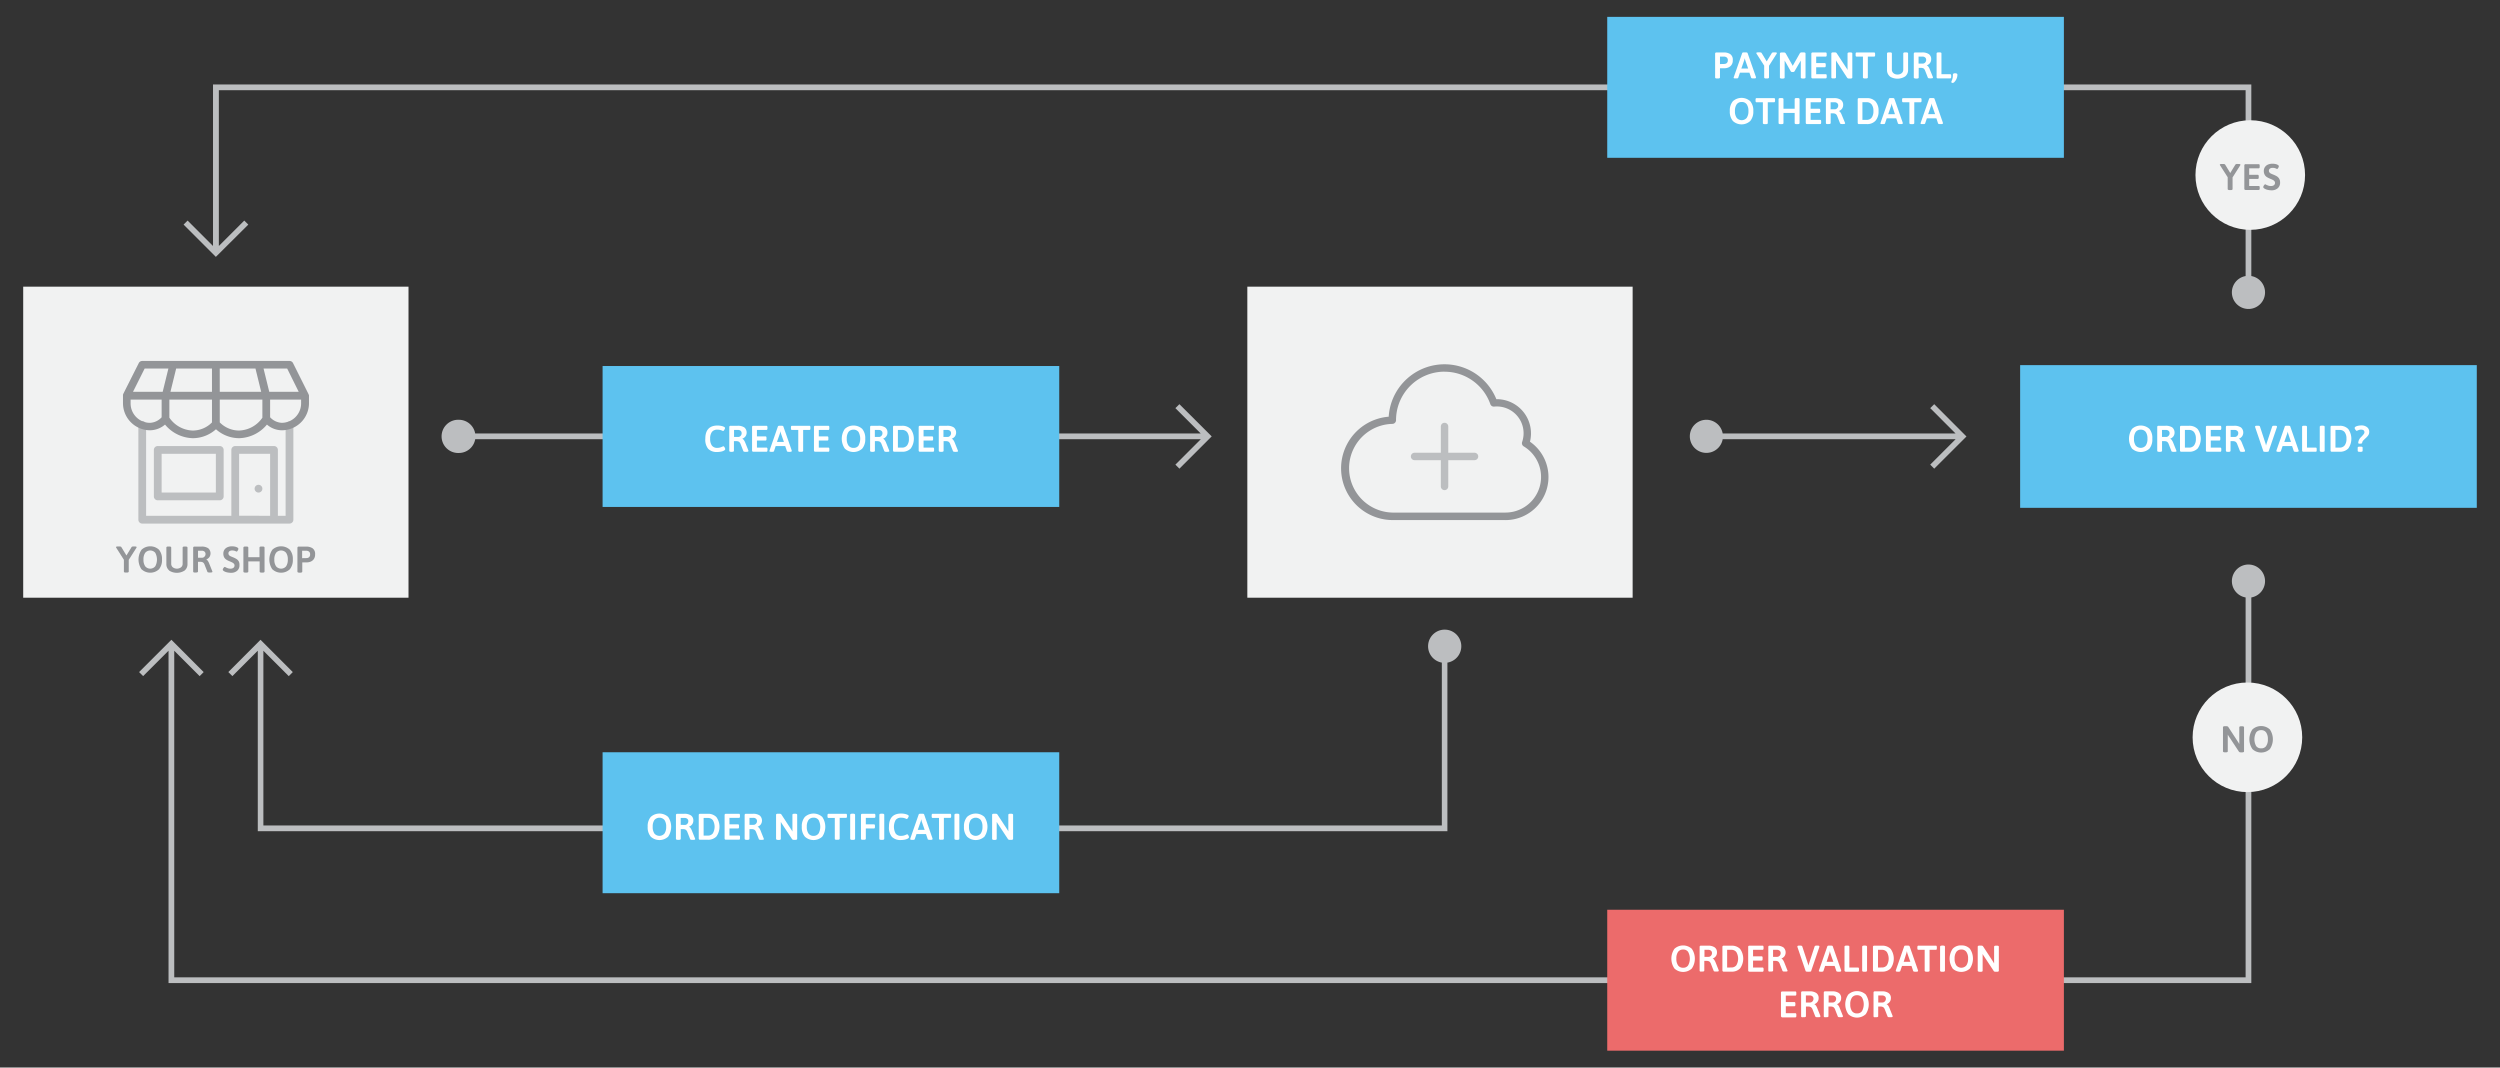 <svg id="Layer_1" data-name="Layer 1" xmlns="http://www.w3.org/2000/svg" viewBox="0 0 875.93 374.04"><rect x="0" y="0" width="875.93" height="374.04" fill="#333333" stroke="none"/><defs><style>.cls-1{fill:#f1f2f2;}.cls-2{fill:#939598;}.cls-3{fill:#bcbec0;}.cls-4{fill:#5dc2ef;}.cls-5{fill:#fff;}.cls-6{fill:#ec6b6b;}</style></defs><title>Artboard 42</title><rect class="cls-1" x="437.03" y="100.44" width="135" height="108.98"/><path class="cls-2" d="M527.5,182.22H487.82A18.14,18.14,0,0,1,486.56,146a19.6,19.6,0,0,1,37.72-6.14,12,12,0,0,1,11.78,14.9,15.08,15.08,0,0,1-8.56,27.47Zm-21.37-52a17,17,0,0,0-17,17,1.3,1.3,0,0,1-1.3,1.3,15.54,15.54,0,0,0,0,31.07H527.5a12.48,12.48,0,0,0,6.37-23.19,1.3,1.3,0,0,1-.56-1.54,9.38,9.38,0,0,0-9.78-12.4,1.29,1.29,0,0,1-1.36-.86A17,17,0,0,0,506.13,130.24Z"/><path class="cls-3" d="M516.63,158.63h-9.2v-9.2a1.3,1.3,0,1,0-2.6,0v9.2h-9.2a1.3,1.3,0,0,0,0,2.6h9.2v9.2a1.3,1.3,0,1,0,2.6,0v-9.2h9.2a1.3,1.3,0,0,0,0-2.6Z"/><rect class="cls-1" x="8.13" y="100.44" width="135" height="108.98"/><path class="cls-3" d="M77,175.29H55.27a1.36,1.36,0,0,1-1.36-1.36V157.64a1.36,1.36,0,0,1,1.36-1.36H77a1.36,1.36,0,0,1,1.36,1.36v16.29A1.36,1.36,0,0,1,77,175.29Zm-20.37-2.71h19V159h-19Z"/><path class="cls-3" d="M101.43,147.69a1.35,1.35,0,0,0-1.36,1.35v31.68H97.36V157.64A1.36,1.36,0,0,0,96,156.28H82.42a1.36,1.36,0,0,0-1.36,1.36v23.08H51.19V149a1.36,1.36,0,1,0-2.71,0v33.09a1.36,1.36,0,0,0,1.36,1.36h51.59a1.36,1.36,0,0,0,1.36-1.36V149A1.35,1.35,0,0,0,101.43,147.69Zm-17.65,33V159H94.64v21.72Z"/><path class="cls-2" d="M108.19,138.36v0a1.43,1.43,0,0,0-.09-.27l0,0-5.43-10.87a1.36,1.36,0,0,0-1.21-.75H49.84a1.36,1.36,0,0,0-1.22.75L43.19,138v0c0,.09-.07.18-.1.27v0a1.24,1.24,0,0,0,0,.27v2.72a9.51,9.51,0,0,0,9.5,9.5,8.24,8.24,0,0,0,5.23-2,13.07,13.07,0,0,0,9.71,4.77,12.21,12.21,0,0,0,8.14-3.13,12.24,12.24,0,0,0,8.15,3.13,13.09,13.09,0,0,0,9.71-4.77,8.06,8.06,0,0,0,5.22,2,9.52,9.52,0,0,0,9.51-9.5v-2.72A1.24,1.24,0,0,0,108.19,138.36Zm-3.53-1.08H94.34l-2-8.15h8.28Zm-30.39-8.15v8.15H59.72l2-8.15Zm2.72,0H89.51l2,8.15H77Zm-26.31,0H59l-2,8.15H46.6Zm-4.92,12.22V140H56.63v6.21a5.9,5.9,0,0,1-4.08,1.94A6.8,6.8,0,0,1,45.76,141.35Zm21.73,9.5a10.3,10.3,0,0,1-8.15-4.51V140H74.27v8A9.47,9.47,0,0,1,67.49,150.85Zm16.29,0A9.51,9.51,0,0,1,77,148v-8H91.93v6.35A10.3,10.3,0,0,1,83.78,150.85Zm21.72-9.5a6.8,6.8,0,0,1-6.79,6.79,5.9,5.9,0,0,1-4.07-1.94V140H105.5Z"/><path class="cls-3" d="M90.57,169.86a1.36,1.36,0,1,0,1.36,1.36,1.36,1.36,0,0,0-1.36-1.36Z"/><path class="cls-2" d="M43.41,200.25v-4.12L40.78,192a.73.73,0,0,1-.13-.29c0-.17.25-.25.76-.25h.41c.37,0,.6.08.7.23l1.78,2.93,1.8-2.94c.1-.15.34-.22.71-.22h.34c.48,0,.72.08.72.25a.59.59,0,0,1-.12.29l-2.64,4.15v4.08c0,.25-.23.38-.69.38H44.1C43.64,200.63,43.41,200.5,43.41,200.25Z"/><path class="cls-2" d="M49.6,199.5a6.1,6.1,0,0,1,0-6.9,4.5,4.5,0,0,1,6.1,0A5,5,0,0,1,56.76,196a5,5,0,0,1-1.06,3.46,4.48,4.48,0,0,1-6.1,0Zm4.8-1.08a5,5,0,0,0,0-4.74,2.32,2.32,0,0,0-3.52,0,3.89,3.89,0,0,0-.61,2.36,4,4,0,0,0,.61,2.38,2.29,2.29,0,0,0,3.51,0Z"/><path class="cls-2" d="M59.29,199.88a2.82,2.82,0,0,1-1-2.28v-5.74c0-.26.23-.38.69-.38h.33c.45,0,.68.12.68.38v5.68a1.56,1.56,0,0,0,.56,1.23,2.41,2.41,0,0,0,2.87,0,1.53,1.53,0,0,0,.57-1.22v-5.68c0-.26.22-.38.68-.38H65c.46,0,.69.12.69.38v5.74a2.83,2.83,0,0,1-1,2.28,5,5,0,0,1-5.46,0Z"/><path class="cls-2" d="M67.68,200.25V192a.5.5,0,0,1,.11-.37.46.46,0,0,1,.36-.12h2.41a4,4,0,0,1,2.42.6,2.4,2.4,0,0,1,.38,3.1,2.53,2.53,0,0,1-1.11.82v0a1.16,1.16,0,0,1,.55.46,4.24,4.24,0,0,1,.47.88l1.1,2.75a1.24,1.24,0,0,1,.06.22c0,.17-.24.25-.71.25h-.39c-.38,0-.6-.08-.67-.25l-1-2.54a1.63,1.63,0,0,0-.55-.75,1.87,1.87,0,0,0-1-.2h-.74v3.36c0,.25-.23.38-.69.38h-.32C67.91,200.63,67.68,200.5,67.68,200.25Zm3.1-4.83a1.14,1.14,0,0,0,.86-.39,1.22,1.22,0,0,0,.37-.9,1.09,1.09,0,0,0-.35-.86,1.41,1.41,0,0,0-1-.31H69.38v2.46Z"/><path class="cls-2" d="M79.44,200.51a3.21,3.21,0,0,1-1.06-.45c-.22-.17-.33-.31-.33-.44a1.19,1.19,0,0,1,.26-.62c.18-.25.32-.37.43-.37a1.09,1.09,0,0,1,.33.14,5.38,5.38,0,0,0,.79.34,2.77,2.77,0,0,0,.91.13,1.62,1.62,0,0,0,1-.28,1,1,0,0,0,.4-.84.92.92,0,0,0-.2-.59,2,2,0,0,0-.5-.4,9,9,0,0,0-.84-.39l-.45-.19a5.41,5.41,0,0,1-1-.55,2.37,2.37,0,0,1-.67-.79,2.72,2.72,0,0,1-.26-1.25,2.41,2.41,0,0,1,.41-1.4,2.54,2.54,0,0,1,1.1-.86,3.91,3.91,0,0,1,1.51-.29,5.22,5.22,0,0,1,1.13.13,2.62,2.62,0,0,1,.85.35.52.52,0,0,1,.27.39,1.26,1.26,0,0,1-.22.61c-.15.25-.28.37-.39.37a.5.5,0,0,1-.21-.07l-.22-.1a2.78,2.78,0,0,0-1.11-.22,1.56,1.56,0,0,0-1,.28.89.89,0,0,0-.33.71,1,1,0,0,0,.19.62,1.5,1.5,0,0,0,.48.38c.2.09.48.22.85.36a9.36,9.36,0,0,1,1.22.59,2.56,2.56,0,0,1,.83.81A2.41,2.41,0,0,1,83.9,198a2.48,2.48,0,0,1-.83,2,3.14,3.14,0,0,1-2.08.69A6,6,0,0,1,79.44,200.51Z"/><path class="cls-2" d="M85.28,200.25v-8.39c0-.26.23-.38.69-.38h.34c.46,0,.69.12.69.38v3.36h3.92v-3.36c0-.26.23-.38.69-.38H92c.46,0,.69.12.69.38v8.39c0,.25-.23.38-.69.38h-.34c-.46,0-.69-.13-.69-.38v-3.56H87v3.56c0,.25-.23.38-.69.38H86C85.51,200.63,85.28,200.5,85.28,200.25Z"/><path class="cls-2" d="M95.43,199.5a6.14,6.14,0,0,1,0-6.9,4.52,4.52,0,0,1,6.11,0A5,5,0,0,1,102.6,196a5.1,5.1,0,0,1-1.06,3.46,4.49,4.49,0,0,1-6.11,0Zm4.81-1.08a4,4,0,0,0,.6-2.38,3.89,3.89,0,0,0-.6-2.36,2.31,2.31,0,0,0-3.51,0,3.82,3.82,0,0,0-.61,2.36,3.93,3.93,0,0,0,.61,2.38,2.29,2.29,0,0,0,3.51,0Z"/><path class="cls-2" d="M104.37,200.54a.31.31,0,0,1-.16-.29V192a.5.5,0,0,1,.11-.37.46.46,0,0,1,.36-.12h2.7a3.91,3.91,0,0,1,2.11.58,2.37,2.37,0,0,1,.91,2.17,2.64,2.64,0,0,1-.53,1.74,2.59,2.59,0,0,1-1.18.84,3.93,3.93,0,0,1-1.18.21h-1.6v3.21c0,.25-.23.38-.69.38h-.32A1.15,1.15,0,0,1,104.37,200.54Zm3-5a1.42,1.42,0,0,0,.89-.29,1.21,1.21,0,0,0,.39-1,1.13,1.13,0,0,0-.4-1,1.62,1.62,0,0,0-1-.29h-1.39v2.61Z"/><path class="cls-3" d="M677.7,141.61,676.29,143l8.88,8.88H603.58a5.8,5.8,0,1,0,0,2H685.2l-8.91,8.92,1.41,1.41L689,152.93Z"/><path class="cls-3" d="M413.23,141.61,411.82,143l8.88,8.88H166.49a5.8,5.8,0,0,0-5.71-4.8h0a5.82,5.82,0,1,0,0,11.63h0a5.81,5.81,0,0,0,5.72-4.83H420.74l-8.92,8.92,1.41,1.41,11.32-11.31Z"/><rect class="cls-4" x="211.13" y="128.24" width="160" height="49.38"/><path class="cls-5" d="M248.12,157.24a5.07,5.07,0,0,1-1-3.52c0-3.08,1.44-4.63,4.31-4.63a6.27,6.27,0,0,1,1.28.14,3.77,3.77,0,0,1,1,.34c.22.13.32.26.32.39a1,1,0,0,1-.12.41,2,2,0,0,1-.29.45.42.42,0,0,1-.29.2l-.31-.13a3.54,3.54,0,0,0-.68-.24,3.93,3.93,0,0,0-1-.1,2.27,2.27,0,0,0-1.9.78,3.85,3.85,0,0,0-.62,2.4,3.89,3.89,0,0,0,.62,2.4,2.24,2.24,0,0,0,1.88.79,3.65,3.65,0,0,0,1-.13,6.1,6.1,0,0,0,.84-.33.75.75,0,0,1,.29-.1.4.4,0,0,1,.29.19,1.8,1.8,0,0,1,.25.43,1.25,1.25,0,0,1,.11.35c0,.2-.15.39-.45.55a3.27,3.27,0,0,1-1.07.36,6.59,6.59,0,0,1-1.3.13A4.14,4.14,0,0,1,248.12,157.24Z"/><path class="cls-5" d="M255.52,157.93v-8.27a.53.53,0,0,1,.11-.36.47.47,0,0,1,.36-.12h2.42a4,4,0,0,1,2.41.6,2.37,2.37,0,0,1,.38,3.1,2.5,2.5,0,0,1-1.1.82v.05a1.19,1.19,0,0,1,.54.46,3.81,3.81,0,0,1,.47.88l1.11,2.75a2.11,2.11,0,0,1,0,.22c0,.17-.24.25-.7.25h-.39c-.38,0-.61-.08-.68-.25l-1-2.55a1.66,1.66,0,0,0-.56-.74,1.86,1.86,0,0,0-1-.2h-.74v3.36c0,.25-.24.38-.69.38h-.33C255.75,158.31,255.52,158.18,255.52,157.93Zm3.11-4.83a1.15,1.15,0,0,0,.86-.39,1.25,1.25,0,0,0,.36-.9,1.09,1.09,0,0,0-.35-.86,1.37,1.37,0,0,0-1-.31h-1.31v2.46Z"/><path class="cls-5" d="M263.62,158.17a.5.5,0,0,1-.12-.37v-8.14a.5.5,0,0,1,.12-.37.53.53,0,0,1,.36-.11h4.55a.31.31,0,0,1,.27.13.79.79,0,0,1,.09.43v.34a.79.79,0,0,1-.09.43.29.29,0,0,1-.27.13h-3.32v2.26h3a.32.32,0,0,1,.27.13.91.91,0,0,1,.08.43v.34a.91.91,0,0,1-.08.43.32.32,0,0,1-.27.13h-3v2.47h3.34a.27.27,0,0,1,.26.13.76.76,0,0,1,.09.43v.33a.76.76,0,0,1-.09.43.27.27,0,0,1-.26.13H264A.53.53,0,0,1,263.62,158.17Z"/><path class="cls-5" d="M269.57,158.05a1,1,0,0,1,.06-.22l2.93-8.42c.06-.17.28-.25.67-.25h.57c.38,0,.6.08.66.25l2.94,8.42a.69.69,0,0,1,0,.22c0,.17-.21.26-.62.26h-.41c-.38,0-.6-.08-.66-.25l-.6-1.78h-3.33l-.59,1.78c-.07.17-.26.25-.58.25h-.36C269.81,158.31,269.57,158.22,269.57,158.05Zm5.09-3.22-1-2.86a4.54,4.54,0,0,1-.18-.81h-.06c0,.05,0,.16-.06.34a4.49,4.49,0,0,1-.13.47l-1,2.86Z"/><path class="cls-5" d="M279.69,157.93v-7.29h-2.21a.3.3,0,0,1-.27-.13.91.91,0,0,1-.08-.43v-.34a.91.91,0,0,1,.08-.43.32.32,0,0,1,.27-.13h6.12a.32.32,0,0,1,.27.13.91.91,0,0,1,.08.43v.34a.91.91,0,0,1-.08.43.3.3,0,0,1-.27.13h-2.2v7.29c0,.25-.23.38-.68.38h-.34C279.92,158.31,279.69,158.18,279.69,157.93Z"/><path class="cls-5" d="M285.3,158.17a.54.54,0,0,1-.11-.37v-8.14a.41.41,0,0,1,.48-.48h4.55a.32.32,0,0,1,.27.13.91.91,0,0,1,.08.43v.34a.91.91,0,0,1-.08.43.3.3,0,0,1-.27.13h-3.33v2.26h3a.31.31,0,0,1,.27.13.8.8,0,0,1,.08.43v.34a.8.8,0,0,1-.08.43.31.31,0,0,1-.27.13h-3v2.47h3.34a.3.3,0,0,1,.27.13.88.88,0,0,1,.08.43v.33a.88.88,0,0,1-.08.43.3.3,0,0,1-.27.13h-4.56A.54.54,0,0,1,285.3,158.17Z"/><path class="cls-5" d="M296,157.18a6.1,6.1,0,0,1,0-6.9,4.5,4.5,0,0,1,6.1,0,5,5,0,0,1,1.06,3.44,5,5,0,0,1-1.06,3.46,4.5,4.5,0,0,1-6.1,0Zm4.8-1.08a5,5,0,0,0,0-4.75,2.06,2.06,0,0,0-1.76-.8,2.09,2.09,0,0,0-1.76.8,4,4,0,0,0-.6,2.37,4,4,0,0,0,.6,2.38,2.05,2.05,0,0,0,1.76.82A2,2,0,0,0,300.83,156.1Z"/><path class="cls-5" d="M304.86,157.93v-8.27a.49.49,0,0,1,.11-.36.45.45,0,0,1,.35-.12h2.42a4,4,0,0,1,2.41.6,2.11,2.11,0,0,1,.79,1.8,2.14,2.14,0,0,1-.4,1.3,2.53,2.53,0,0,1-1.11.82v.05a1.26,1.26,0,0,1,.55.46,4.24,4.24,0,0,1,.47.88l1.1,2.75a.89.89,0,0,1,.05.22c0,.17-.23.25-.7.25h-.39c-.38,0-.61-.08-.68-.25l-1-2.55a1.72,1.72,0,0,0-.55-.74,1.9,1.9,0,0,0-1-.2h-.74v3.36c0,.25-.23.38-.69.38h-.33C305.09,158.31,304.86,158.18,304.86,157.93Zm3.1-4.83a1.14,1.14,0,0,0,.86-.39,1.26,1.26,0,0,0,.37-.9,1.06,1.06,0,0,0-.36-.86,1.37,1.37,0,0,0-1-.31h-1.31v2.46Z"/><path class="cls-5" d="M313,158.17a.54.54,0,0,1-.11-.37v-8.14a.41.41,0,0,1,.48-.48h2.73a4,4,0,0,1,3,1.15,5.86,5.86,0,0,1,0,6.81,4,4,0,0,1-3,1.14h-2.73A.54.54,0,0,1,313,158.17Zm3.06-1.34a2.14,2.14,0,0,0,1.76-.78,3.59,3.59,0,0,0,.63-2.32,3.63,3.63,0,0,0-.63-2.32,2.16,2.16,0,0,0-1.76-.77h-1.46v6.19Z"/><path class="cls-5" d="M322,158.17a.5.5,0,0,1-.12-.37v-8.14a.5.5,0,0,1,.12-.37.53.53,0,0,1,.36-.11h4.55a.31.31,0,0,1,.27.13.8.8,0,0,1,.08.43v.34a.8.8,0,0,1-.08.43.29.29,0,0,1-.27.13h-3.32v2.26h3a.32.32,0,0,1,.27.13.91.91,0,0,1,.08.43v.34a.91.91,0,0,1-.08.43.32.32,0,0,1-.27.13h-3v2.47h3.34a.27.27,0,0,1,.26.13.76.76,0,0,1,.09.43v.33a.76.76,0,0,1-.09.43.27.27,0,0,1-.26.13h-4.57A.53.53,0,0,1,322,158.17Z"/><path class="cls-5" d="M328.92,157.93v-8.27a.49.49,0,0,1,.11-.36.46.46,0,0,1,.36-.12h2.41a4,4,0,0,1,2.42.6,2.4,2.4,0,0,1,.38,3.1,2.53,2.53,0,0,1-1.11.82v.05a1.16,1.16,0,0,1,.55.46,4.24,4.24,0,0,1,.47.88l1.1,2.75a1.24,1.24,0,0,1,.06.22c0,.17-.24.25-.71.25h-.39c-.38,0-.6-.08-.67-.25l-1-2.55a1.65,1.65,0,0,0-.55-.74,1.87,1.87,0,0,0-1-.2h-.74v3.36c0,.25-.23.38-.69.38h-.32C329.15,158.31,328.92,158.18,328.92,157.93ZM332,153.1a1.13,1.13,0,0,0,.85-.39,1.22,1.22,0,0,0,.37-.9,1.09,1.09,0,0,0-.35-.86,1.41,1.41,0,0,0-1-.31h-1.31v2.46Z"/><rect class="cls-4" x="707.8" y="127.93" width="160" height="50"/><path class="cls-5" d="M747,157.18a6.14,6.14,0,0,1,0-6.9,4.52,4.52,0,0,1,6.11,0,5,5,0,0,1,1,3.44,5.09,5.09,0,0,1-1,3.46,4.52,4.52,0,0,1-6.11,0Zm4.81-1.08a4,4,0,0,0,.6-2.38,4,4,0,0,0-.6-2.37,2.06,2.06,0,0,0-1.75-.8,2.09,2.09,0,0,0-1.77.8,4,4,0,0,0-.6,2.37,4,4,0,0,0,.6,2.38,2.3,2.3,0,0,0,3.52,0Z"/><path class="cls-5" d="M755.83,157.93v-8.27a.49.49,0,0,1,.11-.36.46.46,0,0,1,.36-.12h2.41a4,4,0,0,1,2.42.6,2.4,2.4,0,0,1,.38,3.1,2.53,2.53,0,0,1-1.11.82v.05a1.16,1.16,0,0,1,.55.46,4.24,4.24,0,0,1,.47.88l1.1,2.75a1.24,1.24,0,0,1,.06.22c0,.17-.24.25-.71.25h-.39c-.38,0-.6-.08-.67-.25l-1-2.55a1.65,1.65,0,0,0-.55-.74,1.87,1.87,0,0,0-1-.2h-.74v3.36c0,.25-.23.38-.69.38h-.32C756.06,158.31,755.83,158.18,755.83,157.93Zm3.11-4.83a1.13,1.13,0,0,0,.85-.39,1.22,1.22,0,0,0,.37-.9,1.09,1.09,0,0,0-.35-.86,1.41,1.41,0,0,0-1-.31h-1.31v2.46Z"/><path class="cls-5" d="M763.93,158.17a.5.5,0,0,1-.12-.37v-8.14a.5.5,0,0,1,.12-.37.53.53,0,0,1,.36-.11H767a4,4,0,0,1,3,1.15,5.86,5.86,0,0,1,0,6.81,4,4,0,0,1-3,1.14h-2.73A.53.53,0,0,1,763.93,158.17Zm3.05-1.34a2.13,2.13,0,0,0,1.76-.78,3.59,3.59,0,0,0,.63-2.32,3.63,3.63,0,0,0-.63-2.32,2.15,2.15,0,0,0-1.76-.77h-1.45v6.19Z"/><path class="cls-5" d="M773,158.17a.5.5,0,0,1-.11-.37v-8.14a.5.5,0,0,1,.11-.37.54.54,0,0,1,.37-.11h4.55a.29.29,0,0,1,.26.13.79.79,0,0,1,.09.43v.34a.79.79,0,0,1-.09.43.27.27,0,0,1-.26.13h-3.33v2.26h3a.32.32,0,0,1,.27.13.91.91,0,0,1,.08.43v.34a.91.91,0,0,1-.08.43.32.32,0,0,1-.27.13h-3v2.47h3.34a.3.3,0,0,1,.27.13.88.88,0,0,1,.08.43v.33a.88.88,0,0,1-.08.43.3.3,0,0,1-.27.13h-4.56A.54.54,0,0,1,773,158.17Z"/><path class="cls-5" d="M779.89,157.93v-8.27a.53.53,0,0,1,.11-.36.46.46,0,0,1,.36-.12h2.42a4,4,0,0,1,2.41.6,2.37,2.37,0,0,1,.38,3.1,2.5,2.5,0,0,1-1.1.82v.05a1.19,1.19,0,0,1,.54.46,3.81,3.81,0,0,1,.47.88l1.11,2.75a2.11,2.11,0,0,1,0,.22c0,.17-.24.25-.7.25h-.39c-.39,0-.61-.08-.68-.25l-1-2.55a1.66,1.66,0,0,0-.56-.74,1.87,1.87,0,0,0-1-.2h-.74v3.36c0,.25-.23.38-.68.38h-.33C780.12,158.31,779.89,158.18,779.89,157.93ZM783,153.1a1.15,1.15,0,0,0,.86-.39,1.25,1.25,0,0,0,.36-.9,1.09,1.09,0,0,0-.35-.86,1.39,1.39,0,0,0-1-.31h-1.32v2.46Z"/><path class="cls-5" d="M793,158.06l-2.87-8.42a.79.79,0,0,1,0-.22c0-.18.23-.26.7-.26h.32c.38,0,.61.1.68.31l2,6.08.13.54h0l.14-.54,2-6.08c.07-.21.29-.31.67-.31h.3c.47,0,.71.08.71.26a1.51,1.51,0,0,1,0,.22l-2.88,8.42c0,.17-.26.25-.65.25h-.58C793.23,158.31,793,158.23,793,158.06Z"/><path class="cls-5" d="M797.6,158.05a.8.8,0,0,1,0-.22l2.94-8.42c0-.17.27-.25.66-.25h.57c.38,0,.6.08.67.25l2.93,8.42a.69.69,0,0,1,0,.22c0,.17-.21.26-.62.26h-.41c-.38,0-.6-.08-.66-.25l-.6-1.78h-3.32l-.6,1.78c-.06.17-.25.25-.57.25h-.37C797.83,158.31,797.6,158.22,797.6,158.05Zm5.08-3.22-.95-2.86a4.54,4.54,0,0,1-.18-.81h0c0,.05,0,.16-.07.34a2.91,2.91,0,0,1-.13.47l-1,2.86Z"/><path class="cls-5" d="M806.71,158.17a.5.5,0,0,1-.12-.37v-8.27c0-.25.23-.37.69-.37h.33a1.13,1.13,0,0,1,.52.09.31.31,0,0,1,.17.28v7.3h3.08a.28.28,0,0,1,.26.13,1,1,0,0,1,.07.43v.33a.93.93,0,0,1-.07.43.28.28,0,0,1-.26.13h-4.31A.53.53,0,0,1,806.71,158.17Z"/><path class="cls-5" d="M812.78,157.93v-8.4c0-.25.23-.39.7-.39h.33c.46,0,.69.14.69.39v8.4q0,.39-.69.39h-.33C813,158.32,812.78,158.19,812.78,157.93Z"/><path class="cls-5" d="M816.68,158.17a.5.5,0,0,1-.12-.37v-8.14a.5.5,0,0,1,.12-.37.53.53,0,0,1,.36-.11h2.73a4,4,0,0,1,3,1.15,5.91,5.91,0,0,1,0,6.81,4,4,0,0,1-3,1.14H817A.53.53,0,0,1,816.68,158.17Zm3.06-1.34a2.14,2.14,0,0,0,1.76-.78,3.59,3.59,0,0,0,.63-2.32,3.63,3.63,0,0,0-.63-2.32,2.16,2.16,0,0,0-1.76-.77h-1.46v6.19Z"/><path class="cls-5" d="M826.39,155.4a.27.27,0,0,1-.13-.26,3,3,0,0,1,1-2l.3-.32a7.68,7.68,0,0,0,.67-.79,1,1,0,0,0,.2-.56c0-.63-.4-.94-1.19-.94a2.25,2.25,0,0,0-.61.08c-.19.06-.39.14-.61.23a.9.9,0,0,1-.29.11.41.41,0,0,1-.29-.18,1.91,1.91,0,0,1-.28-.4A.94.94,0,0,1,825,150q0-.45.75-.69a5.29,5.29,0,0,1,1.62-.25,3,3,0,0,1,2,.63,2,2,0,0,1,.74,1.63,2.11,2.11,0,0,1-.32,1.17,5.67,5.67,0,0,1-.9,1c-.42.38-.72.68-.91.89a1.45,1.45,0,0,0-.34.73.36.36,0,0,1-.17.26.93.93,0,0,1-.43.07h-.27A.77.77,0,0,1,826.39,155.4Zm-.32,2.53v-1.08q0-.36.69-.36h.35q.69,0,.69.36v1.08c0,.25-.23.38-.69.38h-.35C826.3,158.31,826.07,158.18,826.07,157.93Z"/><path class="cls-3" d="M512,226.44a5.82,5.82,0,1,0-6.82,5.72v57.07H92.28V228l8.89,8.9,1.42-1.42L91.28,224.16,80,235.47l1.42,1.42,8.9-8.9v63.24H507.13V232.16A5.81,5.81,0,0,0,512,226.44Z"/><rect class="cls-4" x="211.13" y="263.57" width="160" height="49.38"/><path class="cls-5" d="M228,293.13a5,5,0,0,1-1.07-3.46,5,5,0,0,1,1.07-3.44,4.52,4.52,0,0,1,6.1,0,6.16,6.16,0,0,1,0,6.91,4.5,4.5,0,0,1-6.1,0Zm4.8-1.08a4,4,0,0,0,.61-2.38,4,4,0,0,0-.6-2.37,2.34,2.34,0,0,0-3.52,0,4,4,0,0,0-.6,2.37,4,4,0,0,0,.6,2.38,2.31,2.31,0,0,0,3.51,0Z"/><path class="cls-5" d="M236.83,293.88v-8.27a.49.49,0,0,1,.12-.36.45.45,0,0,1,.35-.12h2.42a4,4,0,0,1,2.41.6,2.09,2.09,0,0,1,.79,1.79,2.16,2.16,0,0,1-.4,1.3,2.39,2.39,0,0,1-1.11.82v.05a1.34,1.34,0,0,1,.55.46,4,4,0,0,1,.46.88l1.11,2.76a1.65,1.65,0,0,1,.05.22c0,.16-.23.25-.7.25h-.39c-.38,0-.61-.09-.68-.25l-1-2.55a1.72,1.72,0,0,0-.55-.74,1.81,1.81,0,0,0-1-.21h-.74v3.37c0,.25-.23.38-.69.38h-.33C237.06,294.26,236.83,294.13,236.83,293.88Zm3.11-4.84a1.13,1.13,0,0,0,.86-.38,1.29,1.29,0,0,0,.36-.9,1.08,1.08,0,0,0-.35-.87,1.42,1.42,0,0,0-1-.3h-1.31V289Z"/><path class="cls-5" d="M244.93,294.11a.52.52,0,0,1-.11-.36v-8.14a.53.53,0,0,1,.11-.37.54.54,0,0,1,.37-.11H248a4,4,0,0,1,3,1.14,5.88,5.88,0,0,1,0,6.82,4,4,0,0,1-3,1.14H245.3A.5.5,0,0,1,244.93,294.11Zm3.06-1.34a2.13,2.13,0,0,0,1.76-.77,4.59,4.59,0,0,0,0-4.64,2.13,2.13,0,0,0-1.76-.77h-1.46v6.18Z"/><path class="cls-5" d="M254,294.11a.47.47,0,0,1-.12-.36v-8.14a.48.48,0,0,1,.12-.37.53.53,0,0,1,.36-.11h4.55a.3.3,0,0,1,.27.13.91.91,0,0,1,.08.43V286a.91.91,0,0,1-.08.43.32.32,0,0,1-.27.13h-3.33v2.26h3a.27.27,0,0,1,.26.13.79.79,0,0,1,.09.43v.34a.75.75,0,0,1-.09.42.27.27,0,0,1-.26.13h-3v2.47h3.35a.29.29,0,0,1,.26.13.79.79,0,0,1,.09.43v.34a.79.79,0,0,1-.09.43.27.27,0,0,1-.26.13h-4.57A.49.49,0,0,1,254,294.11Z"/><path class="cls-5" d="M260.9,293.88v-8.27a.49.49,0,0,1,.11-.36.45.45,0,0,1,.35-.12h2.42a3.94,3.94,0,0,1,2.41.6,2.38,2.38,0,0,1,.39,3.09,2.39,2.39,0,0,1-1.11.82v.05a1.28,1.28,0,0,1,.55.46,4.51,4.51,0,0,1,.47.88l1.1,2.76a.8.8,0,0,1,.05.22c0,.16-.23.25-.7.25h-.39c-.38,0-.6-.09-.67-.25l-1-2.55a1.65,1.65,0,0,0-.55-.74,1.79,1.79,0,0,0-1-.21h-.74v3.37c0,.25-.23.38-.69.38h-.32C261.13,294.26,260.9,294.13,260.9,293.88ZM264,289a1.13,1.13,0,0,0,.86-.38,1.3,1.3,0,0,0,.37-.9,1.08,1.08,0,0,0-.36-.87,1.42,1.42,0,0,0-1-.3H262.6V289Z"/><path class="cls-5" d="M271.91,293.88v-8.4c0-.25.23-.38.69-.38h.46a1.46,1.46,0,0,1,.47.07.56.56,0,0,1,.28.25l3.32,5.08a5.14,5.14,0,0,1,.46.78h.05c0-.2,0-.5,0-.89v-4.9c0-.25.23-.38.69-.38h.29c.46,0,.69.13.69.38v8.4c0,.25-.23.38-.69.38h-.42a1.24,1.24,0,0,1-.43-.07.61.61,0,0,1-.28-.23l-3.41-5.18a4.85,4.85,0,0,1-.45-.76h-.05c0,.2,0,.49,0,.88v5c0,.25-.23.38-.69.38h-.28C272.14,294.26,271.91,294.13,271.91,293.88Z"/><path class="cls-5" d="M282,293.13a5,5,0,0,1-1.07-3.46,5,5,0,0,1,1.07-3.44,4.52,4.52,0,0,1,6.1,0,6.16,6.16,0,0,1,0,6.91,4.5,4.5,0,0,1-6.1,0Zm4.8-1.08a5,5,0,0,0,0-4.75,2,2,0,0,0-1.76-.8,2.06,2.06,0,0,0-1.76.8,4,4,0,0,0-.6,2.37,4,4,0,0,0,.6,2.38,2.07,2.07,0,0,0,1.76.81A2,2,0,0,0,286.77,292.05Z"/><path class="cls-5" d="M292.49,293.88v-7.29h-2.21a.32.32,0,0,1-.27-.13.8.8,0,0,1-.08-.43v-.34a.8.8,0,0,1,.08-.43.3.3,0,0,1,.27-.13h6.12a.3.3,0,0,1,.27.13.91.91,0,0,1,.08.43V286a.91.91,0,0,1-.08.43.32.32,0,0,1-.27.13h-2.2v7.29c0,.25-.23.38-.69.38h-.33C292.72,294.26,292.49,294.13,292.49,293.88Z"/><path class="cls-5" d="M297.88,293.88v-8.4c0-.26.23-.39.7-.39h.33q.69,0,.69.39v8.4q0,.39-.69.39h-.33C298.11,294.27,297.88,294.14,297.88,293.88Z"/><path class="cls-5" d="M301.66,293.88v-8.27a.48.48,0,0,1,.12-.37.53.53,0,0,1,.36-.11h4.22a.27.27,0,0,1,.26.13.79.79,0,0,1,.09.43V286a.79.79,0,0,1-.09.43.29.29,0,0,1-.26.13h-3v2.26h2.84a.3.3,0,0,1,.27.13.79.79,0,0,1,.09.43v.34a.75.75,0,0,1-.09.42.3.3,0,0,1-.27.13h-2.84v3.58a.32.32,0,0,1-.17.29,1.1,1.1,0,0,1-.52.09h-.33C301.89,294.26,301.66,294.13,301.66,293.88Z"/><path class="cls-5" d="M308.1,293.88v-8.4c0-.26.23-.39.7-.39h.33c.45,0,.69.13.69.39v8.4c0,.26-.24.39-.69.39h-.33C308.33,294.27,308.1,294.14,308.1,293.88Z"/><path class="cls-5" d="M312.47,293.19a5.09,5.09,0,0,1-1-3.52q0-4.64,4.3-4.63a5.66,5.66,0,0,1,1.29.14,3.48,3.48,0,0,1,1,.34q.33.18.33.39a.94.94,0,0,1-.13.41,2,2,0,0,1-.28.45.43.43,0,0,1-.29.19,1.45,1.45,0,0,1-.32-.13,4.11,4.11,0,0,0-.68-.23,3.85,3.85,0,0,0-.95-.1,2.29,2.29,0,0,0-1.91.78,4.94,4.94,0,0,0,0,4.79,2.23,2.23,0,0,0,1.88.79,4,4,0,0,0,1-.12,5.76,5.76,0,0,0,.85-.33.72.72,0,0,1,.28-.1.39.39,0,0,1,.29.18,2.13,2.13,0,0,1,.26.44,1,1,0,0,1,.1.35c0,.2-.15.38-.44.55a4,4,0,0,1-1.08.36,6.51,6.51,0,0,1-1.3.13A4.17,4.17,0,0,1,312.47,293.19Z"/><path class="cls-5" d="M318.9,294a1.65,1.65,0,0,1,.05-.22l2.94-8.43c.05-.16.27-.25.66-.25h.58c.38,0,.6.09.66.25l2.94,8.43a1,1,0,0,1,0,.22c0,.17-.21.26-.63.26h-.4c-.38,0-.6-.09-.66-.25l-.6-1.78h-3.33l-.6,1.78c-.06.16-.25.25-.57.25h-.36C319.14,294.26,318.9,294.17,318.9,294Zm5.08-3.23-1-2.86a7.75,7.75,0,0,1-.18-.8h-.05l-.06.33a3.9,3.9,0,0,1-.13.47l-1,2.86Z"/><path class="cls-5" d="M329,293.88v-7.29h-2.21a.31.31,0,0,1-.27-.13.79.79,0,0,1-.09-.43v-.34a.79.79,0,0,1,.09-.43.29.29,0,0,1,.27-.13h6.12a.3.3,0,0,1,.27.13.91.91,0,0,1,.08.43V286a.91.91,0,0,1-.08.43.32.32,0,0,1-.27.13h-2.2v7.29c0,.25-.23.38-.69.38h-.34C329.24,294.26,329,294.13,329,293.88Z"/><path class="cls-5" d="M334.41,293.88v-8.4c0-.26.23-.39.7-.39h.33q.69,0,.69.39v8.4q0,.39-.69.39h-.33C334.64,294.27,334.41,294.14,334.41,293.88Z"/><path class="cls-5" d="M338.82,293.13a5,5,0,0,1-1.07-3.46,5,5,0,0,1,1.07-3.44,4.52,4.52,0,0,1,6.1,0,6.16,6.16,0,0,1,0,6.91,4.5,4.5,0,0,1-6.1,0Zm4.8-1.08a4,4,0,0,0,.61-2.38,4,4,0,0,0-.6-2.37,2.34,2.34,0,0,0-3.52,0,4,4,0,0,0-.6,2.37,4,4,0,0,0,.6,2.38,2.31,2.31,0,0,0,3.51,0Z"/><path class="cls-5" d="M347.61,293.88v-8.4c0-.25.22-.38.68-.38h.47a1.39,1.39,0,0,1,.46.07.52.52,0,0,1,.28.25l3.33,5.08a6.13,6.13,0,0,1,.46.78h0c0-.2,0-.5,0-.89v-4.9c0-.25.23-.38.69-.38h.29c.46,0,.69.13.69.38v8.4c0,.25-.23.38-.69.38h-.42a1.2,1.2,0,0,1-.43-.07.57.57,0,0,1-.28-.23l-3.41-5.18a5.92,5.92,0,0,1-.46-.76h-.05c0,.2,0,.49,0,.88v5c0,.25-.23.38-.69.38h-.29C347.83,294.26,347.61,294.13,347.61,293.88Z"/><path class="cls-3" d="M793.61,203.6a5.81,5.81,0,1,0-6.81,5.73V342.44H61.05V228l8.9,8.9,1.41-1.42L60.05,224.16,48.73,235.47l1.42,1.42,8.9-8.9V344.44H788.8V209.33A5.82,5.82,0,0,0,793.61,203.6Z"/><path class="cls-3" d="M788.8,96.72V29.6H74.63V86.18l-8.9-8.9-1.41,1.41L75.63,90,87,78.69l-1.42-1.41-8.9,8.9V31.6H786.8V96.72a5.81,5.81,0,1,0,2,0Z"/><rect class="cls-6" x="563.13" y="318.75" width="160" height="49.38"/><rect class="cls-4" x="563.13" y="5.91" width="160" height="49.38"/><path class="cls-5" d="M601.09,27.41a.31.31,0,0,1-.16-.28V18.86a.52.52,0,0,1,.11-.36.46.46,0,0,1,.36-.12h2.7a3.9,3.9,0,0,1,2.11.57,2.36,2.36,0,0,1,.91,2.17,2.6,2.6,0,0,1-.53,1.74,2.54,2.54,0,0,1-1.18.84,3.67,3.67,0,0,1-1.18.22h-1.6v3.21c0,.25-.23.37-.68.37h-.33A1.17,1.17,0,0,1,601.09,27.41Zm3-5a1.49,1.49,0,0,0,.9-.29,1.23,1.23,0,0,0,.39-1,1.15,1.15,0,0,0-.41-1,1.59,1.59,0,0,0-.94-.29h-1.4v2.62Z"/><path class="cls-5" d="M607.42,27.24s0-.09.05-.22l2.94-8.42c.05-.16.27-.25.66-.25h.57c.38,0,.6.09.67.25L615.24,27a.69.69,0,0,1,0,.22c0,.18-.21.26-.62.26h-.4c-.39,0-.61-.08-.67-.24l-.6-1.78h-3.32l-.6,1.78q-.09.24-.57.24h-.37C607.66,27.5,607.42,27.42,607.42,27.24ZM612.5,24l-1-2.86a4.54,4.54,0,0,1-.18-.81h0c0,.06,0,.17-.07.34a2.65,2.65,0,0,1-.13.47l-1,2.86Z"/><path class="cls-5" d="M618.12,27.13V23l-2.63-4.11a.59.59,0,0,1-.13-.3c0-.16.25-.25.75-.25h.42c.36,0,.6.08.7.24L619,21.51l1.8-2.94c.1-.14.34-.22.71-.22h.34c.48,0,.72.09.72.25a.58.58,0,0,1-.12.3l-2.64,4.15v4.08c0,.25-.23.37-.69.37h-.32C618.35,27.5,618.12,27.38,618.12,27.13Z"/><path class="cls-5" d="M627.44,25l-1.85-3.27a3.57,3.57,0,0,1-.3-.53h0c0,.15,0,.37,0,.67v5.29c0,.25-.23.37-.69.37h-.28c-.46,0-.69-.12-.69-.37v-8.4c0-.25.23-.38.69-.38h.61a.78.78,0,0,1,.73.31l2.26,4a3.29,3.29,0,0,1,.21.42,1.85,1.85,0,0,1,.21-.44l2.27-4a.75.75,0,0,1,.71-.31h.6c.46,0,.69.13.69.38v8.4c0,.25-.23.37-.69.37h-.28c-.46,0-.69-.12-.69-.37V21.86c0-.29,0-.51,0-.66h0a5,5,0,0,1-.3.53L628.74,25a.52.52,0,0,1-.44.22h-.42A.49.49,0,0,1,627.44,25Z"/><path class="cls-5" d="M634.76,27.36a.49.49,0,0,1-.12-.36V18.86a.48.48,0,0,1,.12-.37.52.52,0,0,1,.36-.11h4.55a.3.3,0,0,1,.27.13.91.91,0,0,1,.08.43v.34a.83.83,0,0,1-.08.42.3.3,0,0,1-.27.13h-3.33V22.1h3a.27.27,0,0,1,.26.13.76.76,0,0,1,.09.43V23a.76.76,0,0,1-.09.43.27.27,0,0,1-.26.13h-3V26h3.34a.32.32,0,0,1,.27.13.8.8,0,0,1,.08.43v.34a.8.8,0,0,1-.08.43.3.3,0,0,1-.27.13h-4.56A.47.47,0,0,1,634.76,27.36Z"/><path class="cls-5" d="M641.65,27.13v-8.4c0-.25.23-.38.68-.38h.47a1.17,1.17,0,0,1,.46.07.5.5,0,0,1,.28.24l3.33,5.09a5.14,5.14,0,0,1,.46.78l0,0c0-.19,0-.49,0-.88v-4.9c0-.25.23-.38.69-.38h.29c.46,0,.69.13.69.38v8.4c0,.25-.23.37-.69.37h-.42a1.23,1.23,0,0,1-.43-.06.61.61,0,0,1-.28-.23L643.79,22a4.5,4.5,0,0,1-.45-.77l-.06,0c0,.2,0,.49,0,.88v5c0,.25-.23.37-.69.37h-.29C641.88,27.5,641.65,27.38,641.65,27.13Z"/><path class="cls-5" d="M652.72,27.13v-7.3h-2.21a.3.3,0,0,1-.27-.13.83.83,0,0,1-.08-.42v-.34a.91.91,0,0,1,.08-.43.3.3,0,0,1,.27-.13h6.12a.29.29,0,0,1,.27.13.79.79,0,0,1,.09.43v.34a.73.73,0,0,1-.09.42.29.29,0,0,1-.27.13h-2.19v7.3c0,.25-.23.37-.69.37h-.34C653,27.5,652.72,27.38,652.72,27.13Z"/><path class="cls-5" d="M662.16,26.76a2.82,2.82,0,0,1-1-2.28V18.73c0-.25.23-.38.69-.38h.32c.46,0,.69.13.69.38v5.68a1.56,1.56,0,0,0,.56,1.23,2.11,2.11,0,0,0,1.43.47,2.16,2.16,0,0,0,1.44-.48,1.55,1.55,0,0,0,.56-1.22V18.73c0-.25.23-.38.69-.38h.31c.46,0,.69.13.69.38v5.75a2.82,2.82,0,0,1-1,2.28,5,5,0,0,1-5.46,0Z"/><path class="cls-5" d="M670.54,27.13V18.86a.47.47,0,0,1,.12-.36.45.45,0,0,1,.35-.12h2.42a4,4,0,0,1,2.41.6,2.09,2.09,0,0,1,.79,1.79,2.18,2.18,0,0,1-.4,1.3,2.46,2.46,0,0,1-1.11.82v.05a1.26,1.26,0,0,1,.55.46,3.81,3.81,0,0,1,.46.88L677.24,27a1.65,1.65,0,0,1,0,.22c0,.16-.23.24-.7.24h-.39c-.38,0-.61-.08-.68-.24l-1-2.55A1.66,1.66,0,0,0,674,24a1.81,1.81,0,0,0-1-.21h-.74v3.37c0,.25-.23.37-.69.37h-.33C670.77,27.5,670.54,27.38,670.54,27.13Zm3.11-4.84a1.16,1.16,0,0,0,.86-.38,1.29,1.29,0,0,0,.36-.91,1.05,1.05,0,0,0-.35-.86,1.42,1.42,0,0,0-1-.31h-1.31v2.46Z"/><path class="cls-5" d="M678.64,27.36a.53.53,0,0,1-.11-.36V18.73c0-.25.23-.38.69-.38h.32a1.17,1.17,0,0,1,.53.09.31.31,0,0,1,.16.29V26h3.08a.28.28,0,0,1,.26.14.89.89,0,0,1,.08.42v.34a.89.89,0,0,1-.08.42.28.28,0,0,1-.26.14H679A.5.5,0,0,1,678.64,27.36Z"/><path class="cls-5" d="M683.88,29a.22.22,0,0,1-.17-.2.71.71,0,0,1,0-.2l.07-.19a5,5,0,0,0,.46-2.21.46.46,0,0,1,.16-.38.86.86,0,0,1,.53-.14h.2a.85.85,0,0,1,.52.14.45.45,0,0,1,.17.36,3.46,3.46,0,0,1-.28,1.37,3.52,3.52,0,0,1-.69,1.09,1,1,0,0,1-.67.42A1,1,0,0,1,683.88,29Z"/><path class="cls-5" d="M607.14,42.37a5,5,0,0,1-1.06-3.45,5,5,0,0,1,1.06-3.44,4.53,4.53,0,0,1,6.11,0,5,5,0,0,1,1.06,3.45,5.07,5.07,0,0,1-1.06,3.45,4.49,4.49,0,0,1-6.11,0ZM612,41.29a4,4,0,0,0,.6-2.37,4,4,0,0,0-.6-2.37,2,2,0,0,0-1.75-.81,2.06,2.06,0,0,0-1.76.81,3.87,3.87,0,0,0-.61,2.37,3.87,3.87,0,0,0,.61,2.37,2.29,2.29,0,0,0,3.51,0Z"/><path class="cls-5" d="M617.66,43.13v-7.3h-2.21a.3.3,0,0,1-.27-.13.83.83,0,0,1-.08-.42v-.34a.91.91,0,0,1,.08-.43.3.3,0,0,1,.27-.13h6.12a.29.29,0,0,1,.27.13.79.79,0,0,1,.09.43v.34a.73.73,0,0,1-.09.42.29.29,0,0,1-.27.13h-2.19v7.3c0,.25-.23.37-.69.37h-.34C617.89,43.5,617.66,43.38,617.66,43.13Z"/><path class="cls-5" d="M623.16,43.13v-8.4c0-.25.23-.38.69-.38h.34c.46,0,.69.13.69.38V38.1h3.92V34.73c0-.25.23-.38.69-.38h.34c.46,0,.69.13.69.38v8.4c0,.25-.23.37-.69.37h-.34c-.46,0-.69-.12-.69-.37V39.57h-3.92v3.56c0,.25-.23.37-.69.37h-.34C623.39,43.5,623.16,43.38,623.16,43.13Z"/><path class="cls-5" d="M632.81,43.36a.49.49,0,0,1-.12-.36V34.86a.48.48,0,0,1,.12-.37.52.52,0,0,1,.36-.11h4.55a.3.3,0,0,1,.27.13.91.91,0,0,1,.08.43v.34a.83.83,0,0,1-.08.42.3.3,0,0,1-.27.13h-3.33V38.1h3a.27.27,0,0,1,.26.13.76.76,0,0,1,.09.43V39a.76.76,0,0,1-.09.43.27.27,0,0,1-.26.13h-3V42h3.34a.32.32,0,0,1,.27.13.8.8,0,0,1,.08.43v.34a.8.8,0,0,1-.08.43.3.3,0,0,1-.27.13h-4.56A.47.47,0,0,1,632.81,43.36Z"/><path class="cls-5" d="M639.74,43.13V34.86a.47.47,0,0,1,.11-.36.45.45,0,0,1,.35-.12h2.42A4,4,0,0,1,645,35a2.09,2.09,0,0,1,.79,1.79,2.18,2.18,0,0,1-.4,1.3,2.46,2.46,0,0,1-1.11.82v0a1.26,1.26,0,0,1,.55.46,3.81,3.81,0,0,1,.46.88L646.43,43a1.65,1.65,0,0,1,.05.22c0,.16-.23.24-.7.24h-.39c-.38,0-.61-.08-.68-.24l-1-2.55a1.66,1.66,0,0,0-.55-.74,1.81,1.81,0,0,0-1-.21h-.74v3.37c0,.25-.23.37-.69.37h-.33C640,43.5,639.74,43.38,639.74,43.13Zm3.1-4.84a1.16,1.16,0,0,0,.86-.38,1.29,1.29,0,0,0,.36-.91,1.05,1.05,0,0,0-.35-.86,1.42,1.42,0,0,0-1-.31h-1.31v2.46Z"/><path class="cls-5" d="M651,43.36a.53.53,0,0,1-.11-.36V34.86a.53.53,0,0,1,.11-.37.54.54,0,0,1,.37-.11h2.73a4,4,0,0,1,3,1.14,4.81,4.81,0,0,1,1.09,3.41,4.77,4.77,0,0,1-1.09,3.4,3.93,3.93,0,0,1-3,1.15h-2.73A.5.5,0,0,1,651,43.36ZM654,42a2.16,2.16,0,0,0,1.76-.77,3.63,3.63,0,0,0,.63-2.32,3.61,3.61,0,0,0-.63-2.32,2.14,2.14,0,0,0-1.76-.78h-1.46V42Z"/><path class="cls-5" d="M658.84,43.24a1.53,1.53,0,0,1,.06-.22l2.93-8.42c.06-.16.28-.25.67-.25h.57c.38,0,.6.09.66.25L666.67,43a.69.69,0,0,1,0,.22c0,.18-.21.26-.63.26h-.4q-.57,0-.66-.24l-.6-1.78h-3.33l-.6,1.78q-.09.24-.57.24h-.36C659.08,43.5,658.84,43.42,658.84,43.24ZM663.93,40,663,37.16a4.54,4.54,0,0,1-.18-.81h-.06c0,.06,0,.17-.06.34a3.9,3.9,0,0,1-.13.47l-1,2.86Z"/><path class="cls-5" d="M669,43.13v-7.3h-2.21a.3.3,0,0,1-.27-.13.74.74,0,0,1-.08-.42v-.34a.8.8,0,0,1,.08-.43.3.3,0,0,1,.27-.13h6.12a.3.3,0,0,1,.27.13.91.91,0,0,1,.08.43v.34a.83.83,0,0,1-.08.42.3.3,0,0,1-.27.13h-2.2v7.3c0,.25-.23.37-.68.37h-.34C669.19,43.5,669,43.38,669,43.13Z"/><path class="cls-5" d="M672.91,43.24s0-.09.05-.22l2.94-8.42c.05-.16.27-.25.66-.25h.58c.38,0,.6.09.66.25L680.74,43a1.15,1.15,0,0,1,0,.22c0,.18-.21.26-.63.26h-.4c-.38,0-.6-.08-.67-.24l-.59-1.78h-3.33l-.6,1.78q-.09.24-.57.24h-.37C673.15,43.5,672.91,43.42,672.91,43.24ZM678,40l-1-2.86a4.54,4.54,0,0,1-.18-.81h-.05c0,.06,0,.17-.07.34a2,2,0,0,1-.13.47l-1,2.86Z"/><path class="cls-5" d="M586.67,339.33a6.08,6.08,0,0,1,0-6.89,4.52,4.52,0,0,1,6.1,0,6.14,6.14,0,0,1,0,6.9,4.48,4.48,0,0,1-6.1,0Zm4.8-1.08a4.94,4.94,0,0,0,0-4.74,2,2,0,0,0-1.76-.81,2.07,2.07,0,0,0-1.76.81,3.91,3.91,0,0,0-.6,2.36,4,4,0,0,0,.6,2.38,2.05,2.05,0,0,0,1.76.82A2,2,0,0,0,591.47,338.25Z"/><path class="cls-5" d="M595.5,340.09v-8.27a.5.5,0,0,1,.11-.37.49.49,0,0,1,.35-.11h2.42a3.94,3.94,0,0,1,2.41.6,2.08,2.08,0,0,1,.79,1.79,2.12,2.12,0,0,1-.4,1.3,2.46,2.46,0,0,1-1.11.82v0a1.21,1.21,0,0,1,.55.46,4.24,4.24,0,0,1,.47.88l1.1,2.76a.8.8,0,0,1,0,.22c0,.16-.23.24-.7.24h-.39c-.38,0-.61-.08-.67-.24l-1-2.55a1.59,1.59,0,0,0-.55-.74,1.79,1.79,0,0,0-1-.21h-.74v3.37c0,.25-.23.37-.69.37h-.32C595.73,340.46,595.5,340.34,595.5,340.09Zm3.1-4.84a1.16,1.16,0,0,0,.86-.38,1.3,1.3,0,0,0,.37-.91,1.06,1.06,0,0,0-.36-.86,1.42,1.42,0,0,0-1-.31H597.2v2.46Z"/><path class="cls-5" d="M603.6,340.32a.49.49,0,0,1-.12-.36v-8.14a.48.48,0,0,1,.12-.37.46.46,0,0,1,.36-.11h2.73a4,4,0,0,1,3,1.14,5.86,5.86,0,0,1,0,6.81,3.93,3.93,0,0,1-3,1.15H604A.46.46,0,0,1,603.6,340.32Zm3-1.34a2.16,2.16,0,0,0,1.76-.77,4.59,4.59,0,0,0,0-4.64,2.14,2.14,0,0,0-1.76-.78h-1.46V339Z"/><path class="cls-5" d="M612.63,340.32a.49.49,0,0,1-.12-.36v-8.14a.41.41,0,0,1,.48-.48h4.55a.29.29,0,0,1,.27.13.76.76,0,0,1,.09.43v.33a.76.76,0,0,1-.09.43.29.29,0,0,1-.27.13h-3.32v2.27h3a.3.3,0,0,1,.27.13.86.86,0,0,1,.08.42V336a.88.88,0,0,1-.08.43.3.3,0,0,1-.27.13h-3V339h3.34a.29.29,0,0,1,.26.13.79.79,0,0,1,.09.43v.34a.79.79,0,0,1-.09.43.29.29,0,0,1-.26.13H613A.49.49,0,0,1,612.63,340.32Z"/><path class="cls-5" d="M619.56,340.09v-8.27a.54.54,0,0,1,.11-.37.5.5,0,0,1,.36-.11h2.42a4,4,0,0,1,2.41.6,2.39,2.39,0,0,1,.38,3.09,2.46,2.46,0,0,1-1.11.82v0a1.16,1.16,0,0,1,.55.46,4.24,4.24,0,0,1,.47.88l1.1,2.76a1,1,0,0,1,.06.22c0,.16-.24.24-.71.24h-.39c-.38,0-.6-.08-.67-.24l-1-2.55a1.59,1.59,0,0,0-.55-.74,1.77,1.77,0,0,0-1-.21h-.74v3.37c0,.25-.23.37-.69.37h-.32C619.79,340.46,619.56,340.34,619.56,340.09Zm3.11-4.84a1.16,1.16,0,0,0,.85-.38,1.26,1.26,0,0,0,.37-.91,1.09,1.09,0,0,0-.35-.86,1.46,1.46,0,0,0-1-.31h-1.31v2.46Z"/><path class="cls-5" d="M632.64,340.22l-2.88-8.43a1.31,1.31,0,0,1,0-.22c0-.17.24-.26.71-.26h.32c.38,0,.61.11.68.31l2,6.09.13.53h.05l.14-.53,2-6.09c.07-.2.29-.31.67-.31h.3c.47,0,.7.09.7.26a1.12,1.12,0,0,1,0,.22l-2.88,8.43c0,.16-.26.24-.65.24h-.58C632.9,340.46,632.68,340.38,632.64,340.22Z"/><path class="cls-5" d="M637.26,340.2a1.24,1.24,0,0,1,.06-.22l2.93-8.42c.06-.17.28-.25.67-.25h.57c.38,0,.6.08.66.25l2.94,8.42a.69.69,0,0,1,0,.22c0,.18-.21.26-.62.26h-.41q-.57,0-.66-.24l-.6-1.78h-3.33l-.59,1.78c-.06.16-.26.24-.58.24H638C637.5,340.46,637.26,340.38,637.26,340.2Zm5.09-3.22-1-2.86a4.54,4.54,0,0,1-.18-.81h-.06c0,.06,0,.17-.06.34a2.65,2.65,0,0,1-.13.47L640,337Z"/><path class="cls-5" d="M646.38,340.32a.49.49,0,0,1-.12-.36v-8.27c0-.25.23-.38.69-.38h.32a1.15,1.15,0,0,1,.53.09.31.31,0,0,1,.16.29V339H651a.27.27,0,0,1,.26.14.78.78,0,0,1,.08.42v.34a.78.78,0,0,1-.08.42.27.27,0,0,1-.26.14h-4.3A.49.49,0,0,1,646.38,340.32Z"/><path class="cls-5" d="M652.45,340.09v-8.4c0-.26.23-.39.7-.39h.33c.45,0,.68.13.68.39v8.4c0,.26-.23.39-.68.39h-.33C652.68,340.48,652.45,340.35,652.45,340.09Z"/><path class="cls-5" d="M656.35,340.32a.49.49,0,0,1-.12-.36v-8.14a.41.41,0,0,1,.48-.48h2.73a4,4,0,0,1,3,1.14,5.86,5.86,0,0,1,0,6.81,3.93,3.93,0,0,1-3,1.15h-2.73A.49.49,0,0,1,656.35,340.32Zm3-1.34a2.15,2.15,0,0,0,1.76-.77,4.59,4.59,0,0,0,0-4.64,2.13,2.13,0,0,0-1.76-.78H658V339Z"/><path class="cls-5" d="M664.24,340.2a2.11,2.11,0,0,1,0-.22l2.94-8.42c0-.17.27-.25.66-.25h.57c.39,0,.61.08.67.25l2.94,8.42a1,1,0,0,1,0,.22c0,.18-.2.26-.62.26h-.4c-.38,0-.61-.08-.67-.24l-.59-1.78h-3.33l-.6,1.78q-.09.24-.57.24H665C664.48,340.46,664.24,340.38,664.24,340.2Zm5.08-3.22-1-2.86a4.54,4.54,0,0,1-.18-.81h-.05c0,.06,0,.17-.07.34a2,2,0,0,1-.13.47L667,337Z"/><path class="cls-5" d="M674.35,340.09v-7.3h-2.21a.27.27,0,0,1-.26-.13.76.76,0,0,1-.09-.43v-.33a.76.76,0,0,1,.09-.43.27.27,0,0,1,.26-.13h6.13a.27.27,0,0,1,.26.13.76.76,0,0,1,.09.43v.33a.76.76,0,0,1-.09.43.27.27,0,0,1-.26.13h-2.2v7.3c0,.25-.23.37-.69.37H675C674.58,340.46,674.35,340.34,674.35,340.09Z"/><path class="cls-5" d="M679.75,340.09v-8.4c0-.26.23-.39.7-.39h.33c.45,0,.68.13.68.39v8.4c0,.26-.23.39-.68.39h-.33C680,340.48,679.75,340.35,679.75,340.09Z"/><path class="cls-5" d="M684.16,339.33a6.08,6.08,0,0,1,0-6.89,3.83,3.83,0,0,1,3.05-1.19,3.88,3.88,0,0,1,3,1.18,6.14,6.14,0,0,1,0,6.9,4.48,4.48,0,0,1-6.1,0Zm4.8-1.08a4,4,0,0,0,.6-2.38,3.91,3.91,0,0,0-.6-2.36,2,2,0,0,0-1.75-.81,2.06,2.06,0,0,0-1.76.81,3.91,3.91,0,0,0-.61,2.36,4,4,0,0,0,.61,2.38,2.29,2.29,0,0,0,3.51,0Z"/><path class="cls-5" d="M692.94,340.09v-8.4c0-.25.23-.38.69-.38h.47a1.2,1.2,0,0,1,.46.07.5.5,0,0,1,.28.24l3.33,5.09a6.06,6.06,0,0,1,.45.78l.06,0c0-.2,0-.49,0-.88v-4.9c0-.25.23-.38.69-.38h.28c.46,0,.69.13.69.38v8.4c0,.25-.23.37-.69.37h-.41a1.33,1.33,0,0,1-.44-.06.58.58,0,0,1-.28-.24l-3.4-5.17a5.38,5.38,0,0,1-.46-.77l0,0c0,.2,0,.49,0,.88v5c0,.25-.23.37-.69.37h-.29C693.17,340.46,692.94,340.34,692.94,340.09Z"/><path class="cls-5" d="M624.14,356.32A.49.49,0,0,1,624,356v-8.14a.48.48,0,0,1,.12-.37.46.46,0,0,1,.36-.11h4.55a.3.3,0,0,1,.27.13.88.88,0,0,1,.08.43v.33a.88.88,0,0,1-.08.43.3.3,0,0,1-.27.13h-3.33v2.27h3a.27.27,0,0,1,.26.13.75.75,0,0,1,.09.42V352a.76.76,0,0,1-.09.43.27.27,0,0,1-.26.13h-3V355h3.34a.32.32,0,0,1,.27.13.91.91,0,0,1,.08.43v.34a.91.91,0,0,1-.08.43.32.32,0,0,1-.27.13H624.5A.46.46,0,0,1,624.14,356.32Z"/><path class="cls-5" d="M631.06,356.09v-8.27a.54.54,0,0,1,.11-.37.53.53,0,0,1,.36-.11H634a4,4,0,0,1,2.41.6,2.08,2.08,0,0,1,.79,1.79,2.12,2.12,0,0,1-.41,1.3,2.37,2.37,0,0,1-1.1.82v0a1.26,1.26,0,0,1,.55.46,3.81,3.81,0,0,1,.46.88l1.11,2.76a1.65,1.65,0,0,1,0,.22c0,.16-.23.24-.7.24h-.39c-.38,0-.61-.08-.68-.24l-1-2.55a1.66,1.66,0,0,0-.55-.74,1.81,1.81,0,0,0-1-.21h-.74v3.37c0,.25-.23.37-.69.37h-.33C631.29,356.46,631.06,356.34,631.06,356.09Zm3.11-4.84a1.16,1.16,0,0,0,.86-.38,1.29,1.29,0,0,0,.36-.91,1.05,1.05,0,0,0-.35-.86,1.42,1.42,0,0,0-1-.31h-1.31v2.46Z"/><path class="cls-5" d="M639,356.09v-8.27a.54.54,0,0,1,.11-.37.53.53,0,0,1,.36-.11h2.42a4,4,0,0,1,2.41.6,2.08,2.08,0,0,1,.79,1.79,2.12,2.12,0,0,1-.41,1.3,2.37,2.37,0,0,1-1.1.82v0a1.26,1.26,0,0,1,.55.46,3.81,3.81,0,0,1,.46.88l1.11,2.76a1.65,1.65,0,0,1,0,.22c0,.16-.23.24-.7.24h-.39c-.38,0-.61-.08-.68-.24l-1-2.55a1.66,1.66,0,0,0-.55-.74,1.81,1.81,0,0,0-1-.21h-.74v3.37c0,.25-.23.37-.69.37h-.33C639.22,356.46,639,356.34,639,356.09Zm3.11-4.84a1.16,1.16,0,0,0,.86-.38,1.29,1.29,0,0,0,.36-.91,1.05,1.05,0,0,0-.35-.86,1.42,1.42,0,0,0-1-.31H640.7v2.46Z"/><path class="cls-5" d="M647.6,355.33a6.08,6.08,0,0,1,0-6.89,4.52,4.52,0,0,1,6.1,0,6.14,6.14,0,0,1,0,6.9,4.48,4.48,0,0,1-6.1,0Zm4.8-1.08a4.94,4.94,0,0,0,0-4.74,2,2,0,0,0-1.76-.81,2.07,2.07,0,0,0-1.76.81,3.91,3.91,0,0,0-.6,2.36,4,4,0,0,0,.6,2.38,2.05,2.05,0,0,0,1.76.82A2,2,0,0,0,652.4,354.25Z"/><path class="cls-5" d="M656.43,356.09v-8.27a.5.5,0,0,1,.11-.37.49.49,0,0,1,.35-.11h2.42a3.94,3.94,0,0,1,2.41.6,2.08,2.08,0,0,1,.79,1.79,2.12,2.12,0,0,1-.4,1.3,2.46,2.46,0,0,1-1.11.82v0a1.26,1.26,0,0,1,.55.46,4.24,4.24,0,0,1,.47.88l1.1,2.76a.8.8,0,0,1,0,.22c0,.16-.23.24-.7.24h-.39c-.38,0-.61-.08-.67-.24l-1-2.55a1.59,1.59,0,0,0-.55-.74,1.79,1.79,0,0,0-1-.21h-.74v3.37c0,.25-.23.37-.69.37h-.33C656.66,356.46,656.43,356.34,656.43,356.09Zm3.1-4.84a1.16,1.16,0,0,0,.86-.38,1.3,1.3,0,0,0,.37-.91,1.06,1.06,0,0,0-.36-.86,1.42,1.42,0,0,0-1-.31h-1.31v2.46Z"/><circle class="cls-1" cx="787.43" cy="258.33" r="19.2"/><path class="cls-2" d="M778.87,263.22v-8.4c0-.25.23-.38.69-.38H780a1.23,1.23,0,0,1,.47.07.54.54,0,0,1,.28.24l3.32,5.09a5.14,5.14,0,0,1,.46.78l.05,0c0-.19,0-.49,0-.88v-4.9c0-.25.23-.38.69-.38h.29c.46,0,.69.13.69.38v8.4c0,.25-.23.37-.69.37h-.42a1.27,1.27,0,0,1-.43-.06.61.61,0,0,1-.28-.23L781,258.12a4.5,4.5,0,0,1-.45-.77l0,0c0,.2,0,.49,0,.88v5c0,.25-.23.37-.69.37h-.28C779.1,263.59,778.87,263.47,778.87,263.22Z"/><path class="cls-2" d="M789.19,262.46a6.08,6.08,0,0,1,0-6.89,4.52,4.52,0,0,1,6.1,0,6.14,6.14,0,0,1,0,6.9,4.48,4.48,0,0,1-6.1,0Zm4.8-1.08a3.87,3.87,0,0,0,.61-2.37,4,4,0,0,0-.6-2.37,2,2,0,0,0-1.76-.81,2.07,2.07,0,0,0-1.76.81,5,5,0,0,0,0,4.74,2.05,2.05,0,0,0,1.76.82A2,2,0,0,0,794,261.38Z"/><circle class="cls-1" cx="788.43" cy="61.33" r="19.2"/><path class="cls-2" d="M780.52,66.22V62.1L777.9,58a.59.59,0,0,1-.13-.3c0-.17.25-.25.75-.25h.42c.36,0,.6.08.7.24l1.78,2.92,1.79-2.94a.9.9,0,0,1,.72-.22h.34c.47,0,.71.08.71.25a.65.65,0,0,1-.11.3l-2.64,4.15v4.08c0,.25-.23.37-.69.37h-.33C780.75,66.59,780.52,66.47,780.52,66.22Z"/><path class="cls-2" d="M786.47,66.45a.49.49,0,0,1-.12-.36V58a.48.48,0,0,1,.12-.37.5.5,0,0,1,.36-.11h4.55a.3.3,0,0,1,.27.13.91.91,0,0,1,.08.43v.34a.86.86,0,0,1-.08.42.3.3,0,0,1-.27.13h-3.33v2.27h3a.27.27,0,0,1,.26.13.76.76,0,0,1,.09.43v.33a.76.76,0,0,1-.09.43.27.27,0,0,1-.26.13h-3v2.47h3.34a.32.32,0,0,1,.27.13.91.91,0,0,1,.08.43V66a.91.91,0,0,1-.08.43.32.32,0,0,1-.27.13h-4.56A.46.46,0,0,1,786.47,66.45Z"/><path class="cls-2" d="M794.36,66.48A3.3,3.3,0,0,1,793.3,66c-.21-.16-.32-.31-.32-.44a1.14,1.14,0,0,1,.26-.62c.17-.24.31-.37.43-.37a.87.87,0,0,1,.32.15,6.36,6.36,0,0,0,.79.33,2.84,2.84,0,0,0,.92.13,1.66,1.66,0,0,0,1-.28.94.94,0,0,0,.39-.83.87.87,0,0,0-.2-.6,1.67,1.67,0,0,0-.5-.4,7.79,7.79,0,0,0-.83-.38l-.46-.2a5.75,5.75,0,0,1-1-.55,2.24,2.24,0,0,1-.66-.79,2.68,2.68,0,0,1-.26-1.24,2.36,2.36,0,0,1,.41-1.4,2.44,2.44,0,0,1,1.1-.87,3.9,3.9,0,0,1,1.51-.28,4.72,4.72,0,0,1,1.13.13,2.19,2.19,0,0,1,.84.35.52.52,0,0,1,.27.39,1.23,1.23,0,0,1-.22.6c-.14.25-.27.37-.39.37a.58.58,0,0,1-.2-.06l-.23-.11a2.88,2.88,0,0,0-1.1-.22,1.6,1.6,0,0,0-1,.28.91.91,0,0,0-.34.71,1,1,0,0,0,.2.62,1.37,1.37,0,0,0,.48.38c.19.1.47.22.85.37a9.45,9.45,0,0,1,1.22.58,2.53,2.53,0,0,1,.82.81,2.44,2.44,0,0,1,.35,1.35A2.52,2.52,0,0,1,798,66a3.21,3.21,0,0,1-2.08.68A6.14,6.14,0,0,1,794.36,66.48Z"/></svg>